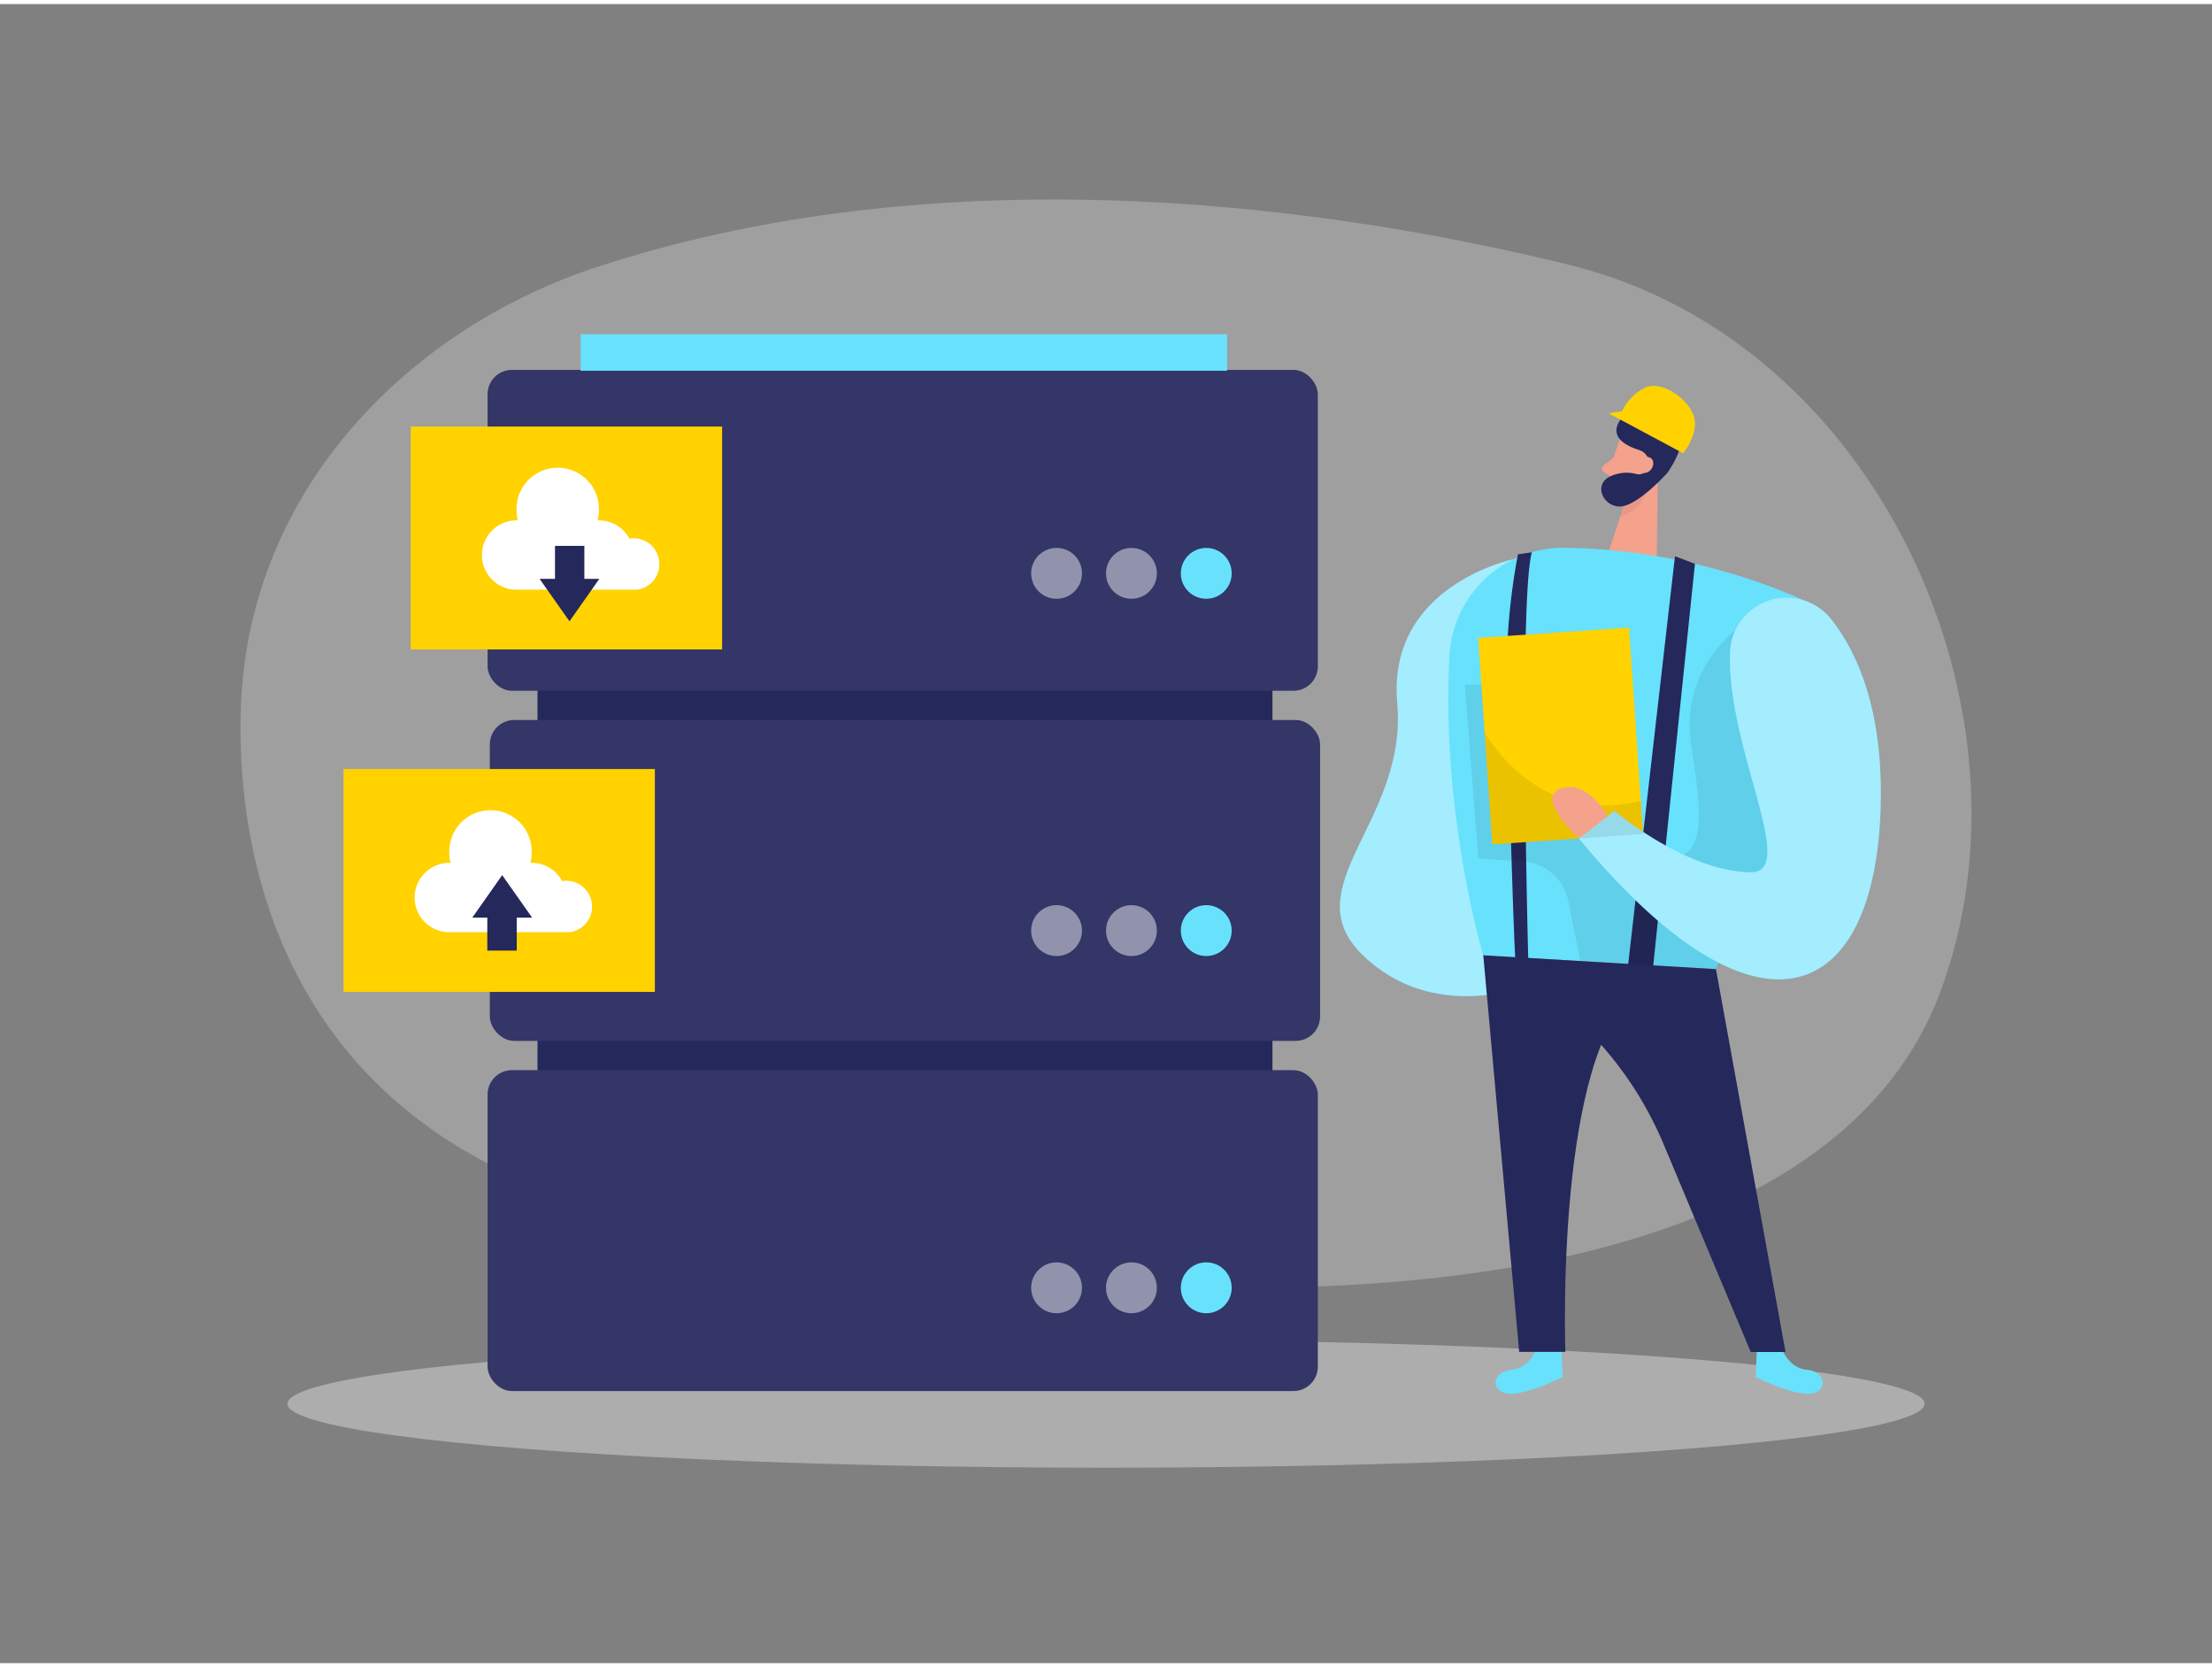 <svg id="Layer_1" data-name="Layer 1" xmlns="http://www.w3.org/2000/svg" viewBox="0 0 400 300" width="406" height="306" class="illustration styles_illustrationTablet__1DWOa"><rect x="0" y="0" width="400" height="300" fill="#808080" stroke="none"/><title>_</title><ellipse cx="200" cy="253.1" rx="148.03" ry="11.56" fill="#e6e6e6" opacity="0.45"></ellipse><path d="M108.21,47.45c-33.51,10.9-63,39.61-64.63,79.17-.91,22,3.88,78.44,73.6,93.1,111.91,23.54,212.56,15.58,233.69-41.08,18.82-50.46-11-117.58-66.89-131.43C244.59,37.46,173.67,26.15,108.21,47.45Z" fill="#e6e6e6" opacity="0.3"></path><rect x="97.19" y="110.02" width="132.9" height="122.09" transform="translate(327.29 342.12) rotate(-180)" fill="#24285b"></rect><rect x="88.17" y="66.14" width="150.13" height="58.02" rx="4.4" transform="translate(326.47 190.31) rotate(-180)" fill="#24285b"></rect><rect x="88.58" y="129.46" width="150.13" height="58.02" rx="4.4" transform="translate(327.29 316.94) rotate(-180)" fill="#24285b"></rect><rect x="88.17" y="192.78" width="150.13" height="58.02" rx="4.4" transform="translate(326.47 443.58) rotate(-180)" fill="#24285b"></rect><rect x="88.17" y="66.14" width="150.13" height="58.02" rx="4.4" transform="translate(326.47 190.31) rotate(-180)" fill="#fff" opacity="0.07"></rect><rect x="88.58" y="129.46" width="150.13" height="58.02" rx="4.4" transform="translate(327.29 316.94) rotate(-180)" fill="#fff" opacity="0.07"></rect><rect x="88.17" y="192.78" width="150.13" height="58.02" rx="4.4" transform="translate(326.47 443.58) rotate(-180)" fill="#fff" opacity="0.07"></rect><circle cx="218.13" cy="102.94" r="4.6" fill="#68e1fd"></circle><circle cx="204.6" cy="102.94" r="4.6" fill="#fff" opacity="0.46"></circle><circle cx="191.06" cy="102.94" r="4.6" fill="#fff" opacity="0.46"></circle><circle cx="218.13" cy="167.54" r="4.6" fill="#68e1fd"></circle><circle cx="204.6" cy="167.54" r="4.6" fill="#fff" opacity="0.46"></circle><circle cx="191.06" cy="167.54" r="4.6" fill="#fff" opacity="0.46"></circle><circle cx="218.13" cy="232.13" r="4.6" fill="#68e1fd"></circle><circle cx="204.6" cy="232.13" r="4.6" fill="#fff" opacity="0.46"></circle><circle cx="191.06" cy="232.13" r="4.6" fill="#fff" opacity="0.46"></circle><rect x="104.98" y="59.71" width="116.91" height="6.61" transform="translate(326.88 126.02) rotate(-180)" fill="#68e1fd"></rect><path d="M292.78,79.13a30,30,0,0,0-1.89,7.79,2.42,2.42,0,0,0,2.34,2.51,5.35,5.35,0,0,0,5.15-2.67L301,83.12a4.33,4.33,0,0,0-.52-5C298.39,75.5,293.72,76.34,292.78,79.13Z" fill="#f4a28c"></path><path d="M322.18,243.1s1.28,3.57,4.5,3.84,4.07,3.42,1.17,4.24-10.37-2.9-10.37-2.9l.21-4.65Z" fill="#68e1fd"></path><path d="M277.89,243.1s-1.28,3.57-4.5,3.84-4.07,3.42-1.17,4.24,10.37-2.9,10.37-2.9l-.21-4.65Z" fill="#68e1fd"></path><path d="M273.76,100.37s-23,4.65-21.09,26.06-19,33.2-6.19,45.59,29.87,5.42,29.87,5.42Z" fill="#68e1fd"></path><path d="M273.76,100.37s-23,4.65-21.09,26.06-19,33.2-6.19,45.59,29.87,5.42,29.87,5.42Z" fill="#fff" opacity="0.39"></path><polygon points="299.8 84.04 299.6 99.84 290.89 99.11 294.53 87.91 299.8 84.04" fill="#f4a28c"></polygon><path d="M291.82,82,290,83.42a.77.77,0,0,0,.12,1.3l1.67.85Z" fill="#f4a28c"></path><path d="M294.08,89.41a7.46,7.46,0,0,0,3.5-1.13s-.53,3.11-4.6,4.41Z" fill="#ce8172" opacity="0.31"></path><path d="M283.16,98.31a111.53,111.53,0,0,1,41.72,8.92,16.1,16.1,0,0,1,8.12,22l-22.7,45.27L268.22,172s-7.66-25.44-6.12-54.23A20.67,20.67,0,0,1,283.16,98.31Z" fill="#68e1fd"></path><path d="M276.35,172.5s-1.73-64.85.66-73.37l-2.52.37a119,119,0,0,0-2,25.76c.33,12.57,1.34,48.29,1.63,48.35A11.44,11.44,0,0,0,276.35,172.5Z" fill="#24285b"></path><polygon points="298.96 173.84 306.5 101.22 302.89 99.84 294.11 176.37 298.96 173.84" fill="#24285b"></polygon><path d="M310.3,174.51l12.58,69.23h-6.29l-15.76-37.58a65.27,65.27,0,0,0-28-31.52L268.22,172Z" fill="#24285b"></path><path d="M313.78,113.25s-9.93,7.33-8,20.44,3.89,23.3-8.19,20.25S279,122.78,279,122.78l-14.1.35,2.44,31.35,8.18.56a8.87,8.87,0,0,1,8.06,7.08l2.2,10.94,24.56,1.45,3.48-5.16,15.32-16.63L331,126.26Z" opacity="0.08"></path><rect x="268.55" y="113.64" width="27.33" height="37.43" transform="translate(-8.33 19.45) rotate(-3.89)" fill="#ffd200"></rect><path d="M268.22,172l6.5,71.72h8.35s-1.95-54,13.13-65.45Z" fill="#24285b"></path><path d="M312.84,117.3a10.25,10.25,0,0,1,18.34-6c4.83,6.16,9.27,16.44,8.91,33.32-.79,36-21.94,45.69-54.58,6.26l6.42-5S304.8,156.84,316.57,157C325.33,157.12,312.24,134.5,312.84,117.3Z" fill="#68e1fd"></path><path d="M312.84,117.3a10.25,10.25,0,0,1,18.34-6c4.83,6.16,9.27,16.44,8.91,33.32-.79,36-21.94,45.69-54.58,6.26l6.42-5S304.8,156.84,316.57,157C325.33,157.12,312.24,134.5,312.84,117.3Z" fill="#fff" opacity="0.39"></path><path d="M268.47,131.67s9.36,17.26,28.23,12.39l.41,6L269.85,152Z" opacity="0.08"></path><path d="M290.76,146.84s-3.84-6.78-8.55-5,3.3,9,3.3,9Z" fill="#f4a28c"></path><path d="M298,83.87A1.76,1.76,0,0,1,296,85a6.93,6.93,0,0,0-5.22.61c-2.79,1.82-.33,5.92,2.88,5.14s7.87-6,7.87-6,3.18-4.4,2.46-7.24-7.76-7.11-11-2.31c-2.07,3.07,1,4.68,3.45,5.45a2.54,2.54,0,0,1,1.6,3.3Z" fill="#24285b"></path><path d="M296.47,83.22s.56-1.77,1.86-1.24.5,3.09-1.39,2.8Z" fill="#f4a28c"></path><path d="M304.37,81.22,290.89,74l2.43-.39a8.83,8.83,0,0,1,4.4-4.34c3-1.15,7.8,2.3,8.62,5.43S304.37,81.22,304.37,81.22Z" fill="#ffd200"></path><rect x="62.11" y="138.32" width="56.31" height="40.31" fill="#ffd200"></rect><path d="M107.06,163.18a4.65,4.65,0,0,0-4.65-4.65,4.74,4.74,0,0,0-.75.06,6.26,6.26,0,0,0-5.52-3.3h-.23a7.16,7.16,0,0,0,.23-1.8,7.45,7.45,0,1,0-14.89,0,7.65,7.65,0,0,0,.23,1.8h-.23a6.27,6.27,0,1,0,0,12.54H103v0A4.64,4.64,0,0,0,107.06,163.18Z" fill="#fff"></path><polygon points="96.22 165.19 90.81 157.51 85.41 165.19 88.12 165.19 88.12 171.15 93.44 171.15 93.44 165.19 96.22 165.19" fill="#24285b"></polygon><rect x="74.27" y="76.39" width="56.31" height="40.31" fill="#ffd200"></rect><path d="M119.23,101.25a4.65,4.65,0,0,0-4.65-4.65,4.56,4.56,0,0,0-.75.06,6.29,6.29,0,0,0-5.53-3.3h-.23a7.16,7.16,0,0,0,.23-1.8,7.45,7.45,0,1,0-14.89,0,7.65,7.65,0,0,0,.23,1.8h-.23a6.27,6.27,0,1,0,0,12.54h21.77v0A4.65,4.65,0,0,0,119.23,101.25Z" fill="#fff"></path><polygon points="97.57 103.93 102.98 111.61 108.38 103.93 105.67 103.93 105.67 97.97 100.36 97.97 100.36 103.93 97.57 103.93" fill="#24285b"></polygon></svg>